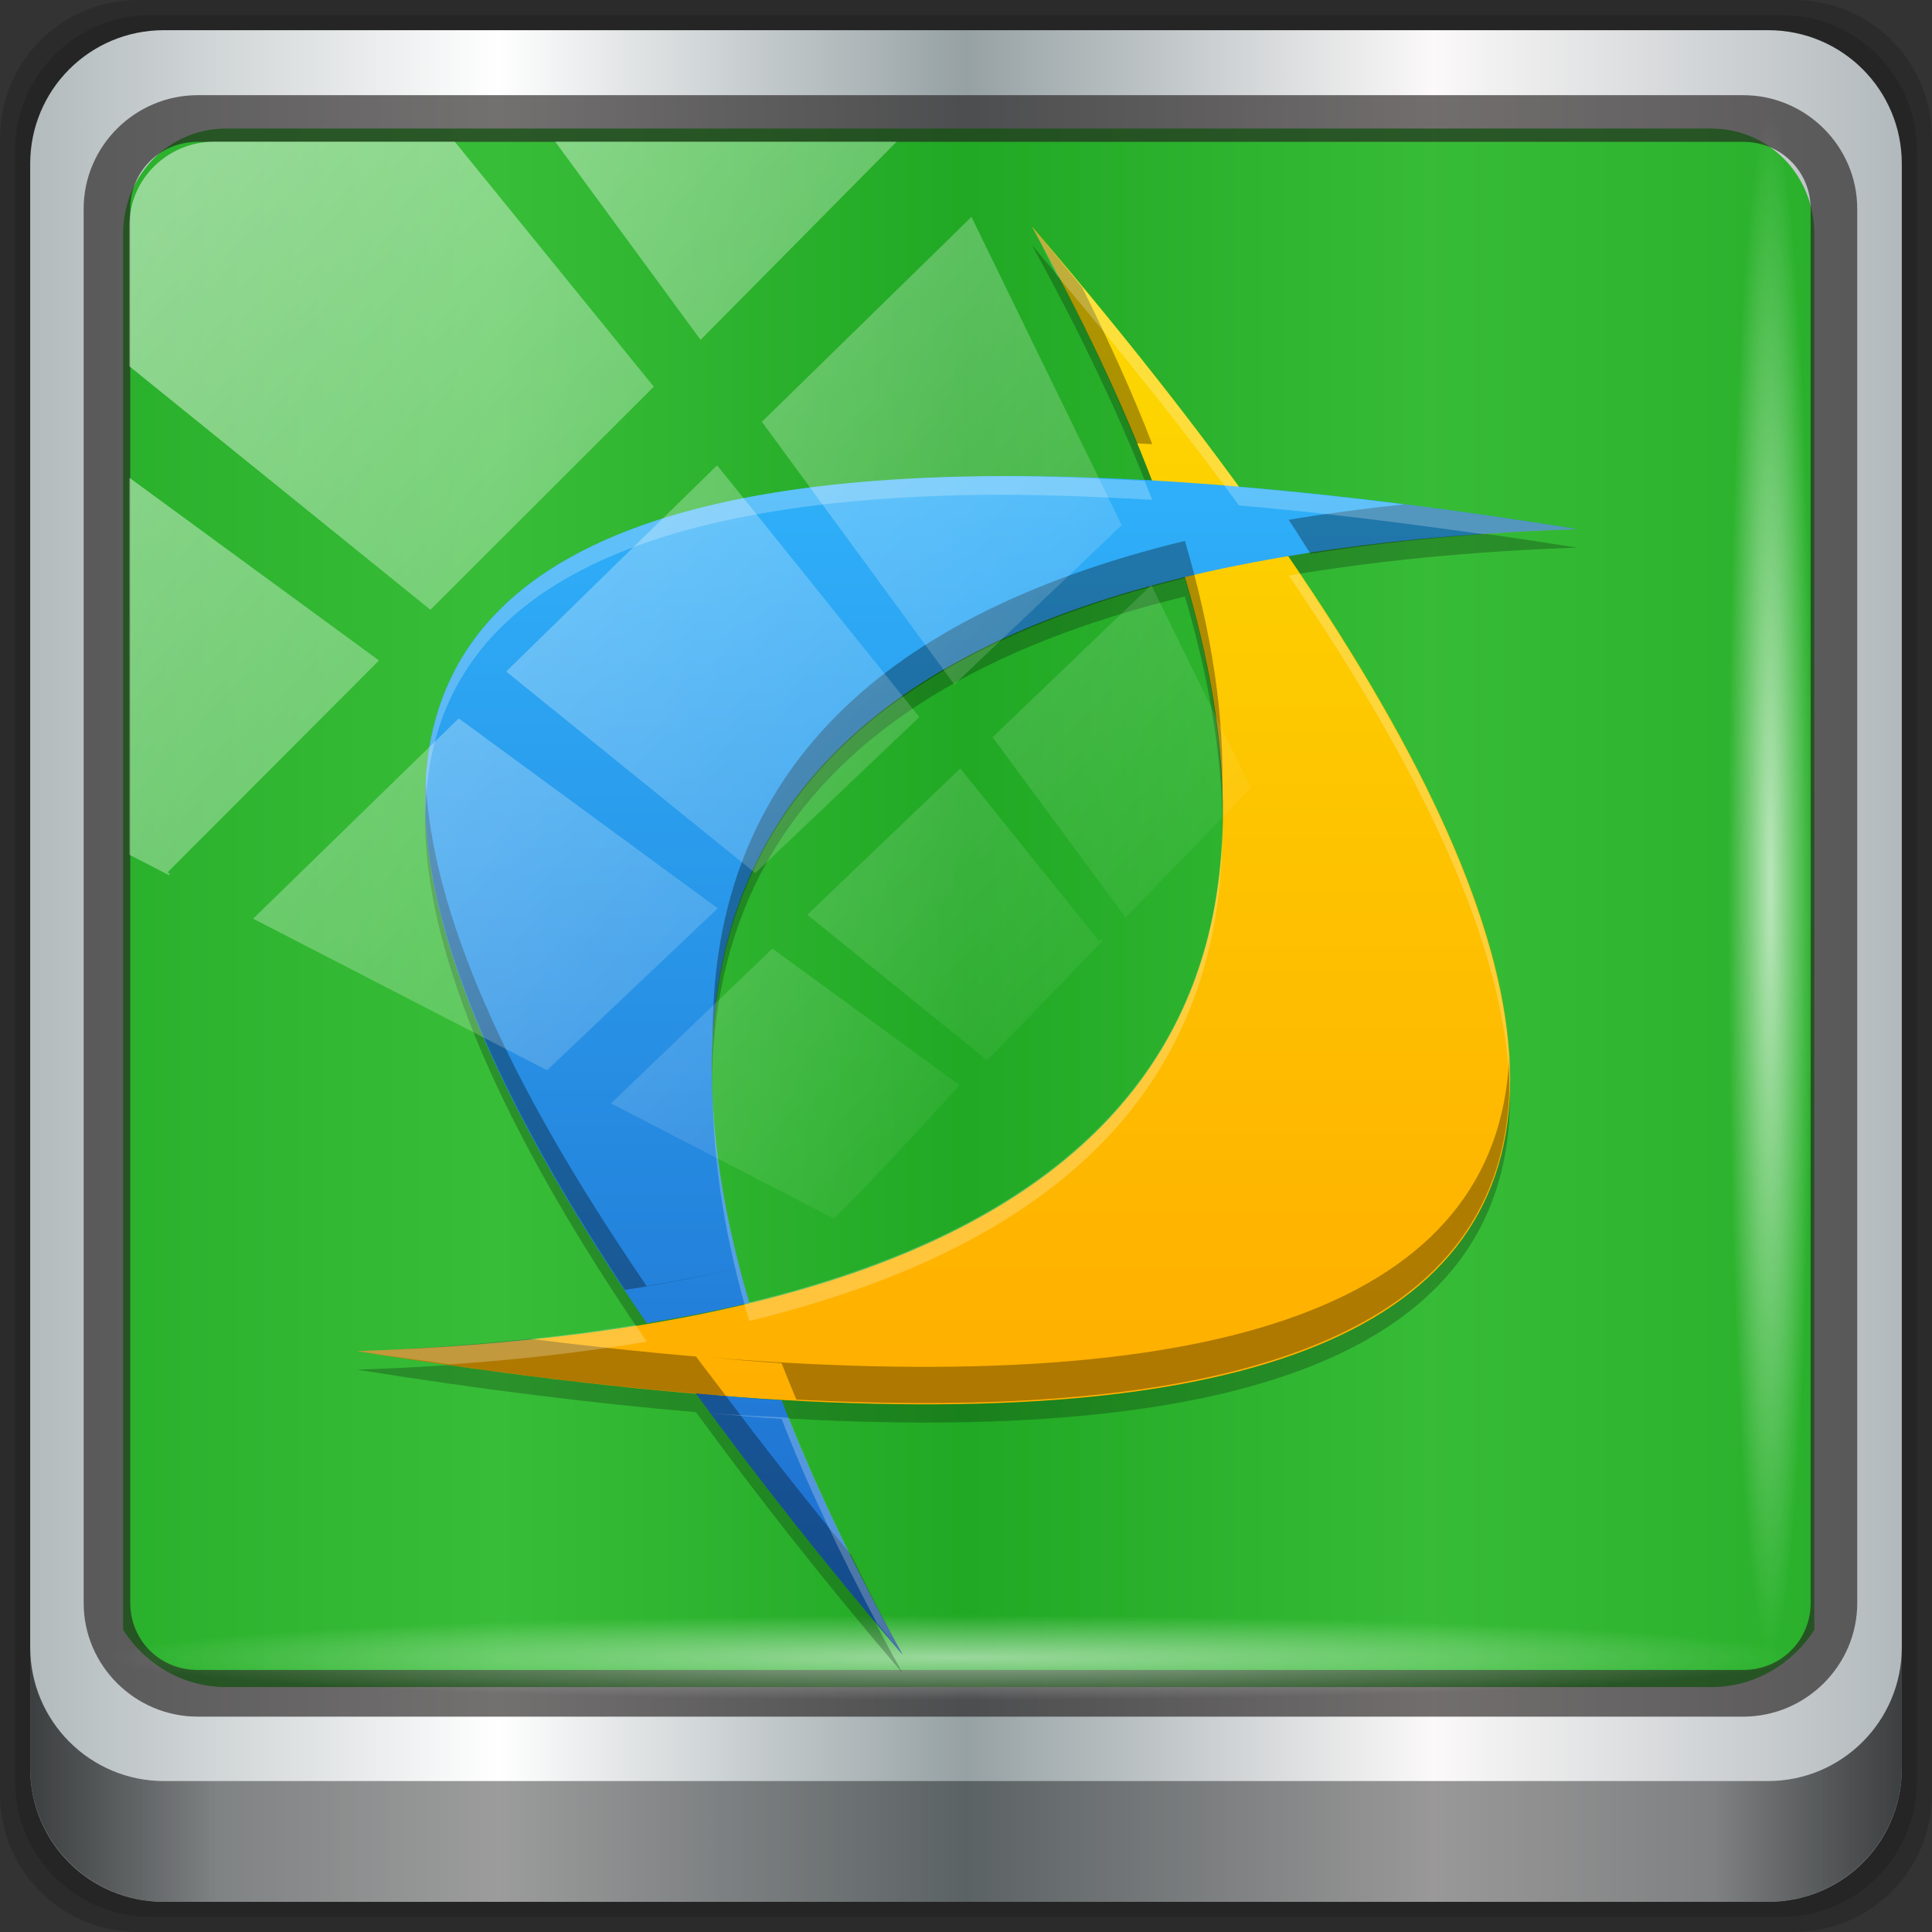 <?xml version="1.0" encoding="UTF-8" standalone="no"?>
<!-- Created with Inkscape (http://www.inkscape.org/) -->

<svg
   xmlns:dc="http://purl.org/dc/elements/1.1/"
   xmlns:cc="http://creativecommons.org/ns#"
   xmlns:rdf="http://www.w3.org/1999/02/22-rdf-syntax-ns#"
   xmlns:svg="http://www.w3.org/2000/svg"
   xmlns="http://www.w3.org/2000/svg"
   xmlns:xlink="http://www.w3.org/1999/xlink"
   xmlns:sodipodi="http://sodipodi.sourceforge.net/DTD/sodipodi-0.dtd"
   xmlns:inkscape="http://www.inkscape.org/namespaces/inkscape"
   width="96"
   height="96"
   viewBox="0 0 96 96"
   version="1.1"
   id="svg1072"
   inkscape:version="0.92.1 r15371"
   sodipodi:docname="cxmenu-cxoffice-0-cxrun.svg">
  <rect x="0" y="0" width="96" height="96" fill="#333333" stroke="none"/>
  <defs
     id="defs1066">
    <linearGradient
       y2="47"
       x2="90"
       y1="47"
       x1="6"
       gradientTransform="matrix(1.107,0,0,1.107,-4.994,-3.621)"
       gradientUnits="userSpaceOnUse"
       id="linearGradient4071"
       xlink:href="#linearGradient6139-0"
       inkscape:collect="always" />
    <linearGradient
       id="linearGradient6139-0">
      <stop
         style="stop-color:#b2babc;stop-opacity:1"
         offset="0"
         id="stop6141-2" />
      <stop
         id="stop6151-0"
         offset="0.25"
         style="stop-color:#ffffff;stop-opacity:1;" />
      <stop
         id="stop6147-1"
         offset="0.5"
         style="stop-color:#96a1a4;stop-opacity:1" />
      <stop
         style="stop-color:#fbf9f9;stop-opacity:1;"
         offset="0.75"
         id="stop6149-4" />
      <stop
         style="stop-color:#b2b9bc;stop-opacity:1"
         offset="1"
         id="stop6143-4" />
    </linearGradient>
    <linearGradient
       gradientUnits="userSpaceOnUse"
       y2="88.172"
       x2="94.5"
       y1="88.172"
       x1="1.5"
       id="linearGradient4129"
       xlink:href="#linearGradient3832-0-6-1-1"
       inkscape:collect="always"
       gradientTransform="translate(0.149,0.415)" />
    <linearGradient
       id="linearGradient3832-0-6-1-1">
      <stop
         id="stop3834-6-3-7-1"
         offset="0"
         style="stop-color:#000000;stop-opacity:1;" />
      <stop
         style="stop-color:#000000;stop-opacity:0.588;"
         offset="0.1"
         id="stop3872-2-4" />
      <stop
         id="stop3844-6-2-7-6"
         offset="0.9"
         style="stop-color:#000000;stop-opacity:0.588;" />
      <stop
         id="stop3836-5-0-2-9"
         offset="1"
         style="stop-color:#000000;stop-opacity:1;" />
    </linearGradient>
    <radialGradient
       r="43.199"
       fy="44.893"
       fx="13.948"
       cy="44.893"
       cx="13.948"
       gradientTransform="matrix(0.975,0,0,0.049,34.048,80.582)"
       gradientUnits="userSpaceOnUse"
       id="radialGradient7462"
       xlink:href="#linearGradient3737"
       inkscape:collect="always" />
    <linearGradient
       id="linearGradient3737">
      <stop
         id="stop3739"
         style="stop-color:#ffffff;stop-opacity:1"
         offset="0" />
      <stop
         id="stop3741"
         style="stop-color:#ffffff;stop-opacity:0"
         offset="1" />
    </linearGradient>
    <radialGradient
       r="43.199"
       fy="44.893"
       fx="13.948"
       cy="44.893"
       cx="13.948"
       gradientTransform="matrix(0.888,0,0,0.049,31.96,-90.317)"
       gradientUnits="userSpaceOnUse"
       id="radialGradient7464"
       xlink:href="#linearGradient3737"
       inkscape:collect="always" />
    <linearGradient
       y2="14.514"
       x2="50.528"
       y1="-28.642"
       x1="2.771"
       gradientUnits="userSpaceOnUse"
       id="linearGradient4767"
       xlink:href="#linearGradient3737"
       inkscape:collect="always" />
    <clipPath
       clipPathUnits="userSpaceOnUse"
       id="clipPath4156-4-1">
      <path
         style="opacity:0.6;fill:#ffffff;fill-opacity:1;stroke:none"
         d="m 27.046,-55.695 -14.214,13.321 h 0.061 l 15.653,21.771 10.231,-10.546 C 38.562,-32.302 27.468,-54.819 27.046,-55.695 Z M 9.647,-39.383 -5.241,-25.321 15.988,-7.806 26.372,-18.383 Z m 31.491,12.951 -9.741,9.714 8.945,12.458 7.781,-7.555 z m -49.84,4.379 -13.754,12.982 26.283,13.846 0.061,-0.062 -0.123,-0.062 L 13.599,-5.401 -8.702,-22.053 Z m 38.015,7.401 -9.803,9.775 11.579,9.559 7.628,-7.401 -8.669,-11.009 z m 20.187,5.674 -7.383,7.216 6.188,8.542 5.82,-6.137 z m -32.195,6.322 -9.557,9.498 13.662,7.185 7.934,-7.678 z m 23.312,2.374 -7.107,6.938 8.363,6.907 5.361,-5.674 -0.061,-0.092 -0.092,0.123 -6.464,-8.203 z m -8.73,8.542 -7.505,7.339 10.354,5.458 c 1.397,-1.321 5.675,-6.123 5.851,-6.322 z"
         id="path4158-0-8"
         inkscape:connector-curvature="0" />
    </clipPath>
    <linearGradient
       gradientUnits="userSpaceOnUse"
       y2="508.061"
       x2="419.088"
       y1="533.991"
       x1="419.088"
       id="linearGradient4273-6"
       xlink:href="#linearGradient859-0"
       inkscape:collect="always" />
    <linearGradient
       inkscape:collect="always"
       id="linearGradient859-0">
      <stop
         style="stop-color:#ffae00;stop-opacity:1"
         offset="0"
         id="stop861-3" />
      <stop
         style="stop-color:#fcdb00;stop-opacity:1"
         offset="1"
         id="stop863-8" />
    </linearGradient>
    <linearGradient
       gradientUnits="userSpaceOnUse"
       y2="514.123"
       x2="414.542"
       y1="539.211"
       x1="414.542"
       id="linearGradient4265-8"
       xlink:href="#linearGradient5261-6"
       inkscape:collect="always" />
    <linearGradient
       inkscape:collect="always"
       id="linearGradient5261-6">
      <stop
         style="stop-color:#1e6ccd;stop-opacity:1"
         offset="0"
         id="stop5263-4" />
      <stop
         style="stop-color:#2faff9;stop-opacity:1"
         offset="1"
         id="stop5265-9" />
    </linearGradient>
  </defs>
  <sodipodi:namedview
     id="base"
     pagecolor="#ffffff"
     bordercolor="#666666"
     borderopacity="1.0"
     inkscape:pageopacity="0.0"
     inkscape:pageshadow="2"
     inkscape:zoom="2.6260002"
     inkscape:cx="-7.3107144"
     inkscape:cy="46.080234"
     inkscape:document-units="px"
     inkscape:current-layer="g2574"
     showgrid="false"
     inkscape:showpageshadow="false"
     units="px"
     inkscape:lockguides="true"
     inkscape:window-width="1280"
     inkscape:window-height="972"
     inkscape:window-x="0"
     inkscape:window-y="26"
     inkscape:window-maximized="1">
    <sodipodi:guide
       position="0,0"
       orientation="0,96"
       id="guide1621"
       inkscape:locked="true" />
    <sodipodi:guide
       position="96,0"
       orientation="-96,0"
       id="guide1623"
       inkscape:locked="true" />
    <sodipodi:guide
       position="96,96"
       orientation="0,-96"
       id="guide1625"
       inkscape:locked="true" />
    <sodipodi:guide
       position="0,96"
       orientation="96,0"
       id="guide1627"
       inkscape:locked="true" />
  </sodipodi:namedview>
  <g
     inkscape:label="Livello 1"
     inkscape:groupmode="layer"
     id="layer1"
     transform="translate(0,-1026.52)">
    <g
       transform="translate(-0.149,1026.105)"
       style="display:inline"
       id="g2574">
      <path
         inkscape:connector-curvature="0"
         id="path3288"
         d="M 89.292,0.415 H 7.006 c -3.799,0 -6.857,3.058 -6.857,6.857 V 89.558 c 0,3.799 3.058,6.857 6.857,6.857 H 89.292 c 3.799,0 6.857,-3.058 6.857,-6.857 V 7.272 c 0,-3.799 -3.058,-6.857 -6.857,-6.857 z"
         style="display:inline;opacity:0.15;fill:#000000;fill-opacity:1;fill-rule:nonzero;stroke:none" />
      <path
         style="display:inline;opacity:0.15;fill:#000000;fill-opacity:1;fill-rule:nonzero;stroke:none"
         d="M 88.649,1.165 H 7.649 c -3.739,0 -6.75,3.01 -6.75,6.75 V 88.915 c 0,3.74 3.011,6.75 6.75,6.75 H 88.649 c 3.74,0 6.75,-3.01 6.75,-6.75 V 7.915 c 0,-3.739 -3.01,-6.75 -6.75,-6.75 z"
         id="path4085"
         inkscape:connector-curvature="0" />
      <path
         inkscape:connector-curvature="0"
         id="rect4251-1"
         d="M 88.006,1.915 H 8.292 c -3.68,0 -6.643,2.963 -6.643,6.643 V 88.272 c 0,3.68 2.963,6.643 6.643,6.643 H 88.006 c 3.68,0 6.643,-2.963 6.643,-6.643 V 8.558 c 0,-3.68 -2.963,-6.643 -6.643,-6.643 z"
         style="display:inline;fill:url(#linearGradient4071);fill-opacity:1;fill-rule:nonzero;stroke:none" />
      <path
         sodipodi:nodetypes="sscccsccscccsss"
         inkscape:connector-curvature="0"
         id="path3400-6"
         d="m 11.39,6.802 c -2.856,0 -5.124,2.315 -5.124,5.23 v 21.674 7.323 40.373 c 1.097,1.704 2.969,2.844 5.124,2.844 h 4.099 65.589 4.099 c 2.155,0 4.027,-1.14 5.124,-2.844 V 41.029 33.706 12.033 c 0,-2.916 -2.268,-5.23 -5.124,-5.23 z"
         style="display:inline;opacity:0.779;fill:#00ab00;fill-opacity:1;fill-rule:nonzero;stroke:none;stroke-width:1.035" />
      <path
         style="color:#000000;font-style:normal;font-variant:normal;font-weight:normal;font-stretch:normal;font-size:medium;line-height:normal;font-family:Sans;-inkscape-font-specification:Sans;text-indent:0;text-align:start;text-decoration:none;text-decoration-line:none;letter-spacing:normal;word-spacing:normal;text-transform:none;writing-mode:lr-tb;direction:ltr;baseline-shift:baseline;text-anchor:start;display:inline;overflow:visible;visibility:visible;fill:#241f1f;fill-opacity:0.633;stroke:none;stroke-width:2.376;marker:none;enable-background:accumulate"
         d="m 9.974,5.144 c -3.117,0 -5.668,2.54 -5.668,5.646 v 69.278 c 0,3.106 2.551,5.646 5.668,5.646 H 86.766 c 3.117,0 5.668,-2.54 5.668,-5.646 V 10.79 c 0,-3.106 -2.551,-5.646 -5.668,-5.646 z m 0,2.319 H 86.766 c 1.888,0 3.352,1.48 3.352,3.327 v 69.278 c 0,1.846 -1.464,3.327 -3.352,3.327 H 9.974 c -1.888,0 -3.352,-1.48 -3.352,-3.327 V 10.79 c 0,-1.846 1.464,-3.327 3.352,-3.327 z"
         id="path4989"
         inkscape:connector-curvature="0" />
      <path
         id="path4118"
         d="m 1.649,82.259 v 6 c 0,3.68 2.976,6.656 6.656,6.656 H 87.993 c 3.68,0 6.656,-2.976 6.656,-6.656 v -6 c 0,3.68 -2.976,6.656 -6.656,6.656 H 8.305 c -3.68,0 -6.656,-2.976 -6.656,-6.656 z"
         style="display:inline;opacity:0.658;fill:url(#linearGradient4129);fill-opacity:1;fill-rule:nonzero;stroke:none"
         inkscape:connector-curvature="0" />
      <rect
         ry="4.25"
         rx="0"
         y="80.665"
         x="5.524"
         height="4.25"
         width="84.25"
         id="rect4131"
         style="opacity:0.55;fill:url(#radialGradient7462);fill-opacity:1;stroke:none" />
      <rect
         transform="rotate(90)"
         style="opacity:0.669;fill:url(#radialGradient7464);fill-opacity:1;stroke:none"
         id="rect4141"
         width="76.75"
         height="4.25"
         x="5.975"
         y="-90.234"
         rx="0"
         ry="4.25" />
      <g
         transform="matrix(2.394,0,0,2.304,-929.91,-1159.681)"
         id="g992">
        <path
           inkscape:connector-curvature="0"
           id="path4129"
           d="m 409.913,508.797 c 1.036,1.949 1.868,3.78 2.498,5.494 -1.295,-0.077 -2.537,-0.124 -3.664,-0.105 -12.466,0.21 -14.72,6.3 -6.828,18.264 0.744,-0.13 1.457,-0.267 2.131,-0.438 -2.363,-8.309 0.666,-13.517 9.039,-15.633 3.017,10.606 -2.705,16.167 -17.18,16.674 2.55,0.424 4.891,0.727 7.033,0.916 1.233,1.757 2.649,3.638 4.287,5.629 -1.034,-1.944 -1.88,-3.774 -2.51,-5.484 -0.497,-0.03 -1.016,-0.08 -1.539,-0.127 16.931,1.432 20.958,-4.584 12.062,-18.062 1.801,-0.313 3.781,-0.522 5.99,-0.6 -2.545,-0.423 -4.88,-0.724 -7.021,-0.912 -1.232,-1.756 -2.662,-3.626 -4.299,-5.615 z"
           style="fill:#000000;fill-opacity:0.235" />
        <path
           id="path4079"
           d="m 409.914,508.398 c 16.893,20.534 12.225,28.619 -14.004,24.256 17.605,-0.616 22.273,-8.702 14.004,-24.256 z"
           style="fill:url(#linearGradient4273-6);fill-opacity:1"
           inkscape:connector-curvature="0" />
        <path
           id="path4081"
           d="m 408.746,513.786 c -12.466,0.21 -14.718,6.3 -6.827,18.264 0.744,-0.13 1.456,-0.267 2.13,-0.438 -3.015,-10.604 2.71,-16.181 17.184,-16.688 -4.918,-0.818 -9.085,-1.195 -12.487,-1.138 z m -5.806,19.781 c 1.233,1.758 2.65,3.639 4.289,5.631 -1.034,-1.944 -1.88,-3.774 -2.509,-5.485 -0.574,-0.034 -1.172,-0.092 -1.78,-0.146 z"
           style="fill:url(#linearGradient4265-8);fill-opacity:1"
           inkscape:connector-curvature="0" />
        <path
           id="path4138"
           transform="translate(384.571,499.798)"
           d="m 25.342,8.6 c 0.874,1.645 1.595,3.2 2.18,4.678 0.108,0.006 0.21,0.009 0.318,0.016 -0.395,-1.075 -0.898,-2.213 -1.453,-3.381 -0.35,-0.439 -0.674,-0.861 -1.045,-1.312 z m 7.725,5.992 c -0.83,0.093 -1.632,0.201 -2.395,0.334 0.166,0.252 0.296,0.484 0.453,0.73 1.681,-0.272 3.509,-0.458 5.537,-0.529 -1.25,-0.208 -2.446,-0.385 -3.596,-0.535 z m -4.549,0.789 c -6.596,1.667 -9.859,5.262 -9.799,10.771 0.252,-5.062 3.524,-8.385 9.799,-9.971 0.478,1.681 0.734,3.234 0.773,4.662 0.053,-1.642 -0.204,-3.462 -0.773,-5.463 z m -15.758,5.174 c -0.15,2.776 1.247,6.445 4.137,10.979 0.832,-0.133 1.617,-0.293 2.365,-0.475 -0.612,0.147 -1.246,0.276 -1.914,0.393 -2.931,-4.443 -4.459,-8.074 -4.588,-10.896 z m 22.486,6.027 c -0.263,5.186 -5.804,7.322 -16.637,6.406 0.523,0.047 1.042,0.097 1.539,0.127 0.095,0.257 0.202,0.523 0.307,0.785 10.104,0.547 15.054,-1.881 14.791,-7.318 z m -20.316,6.008 c -1.138,0.123 -2.318,0.221 -3.592,0.266 2.55,0.424 4.891,0.727 7.033,0.916 1.233,1.757 2.649,3.638 4.287,5.629 -0.393,-0.74 -0.733,-1.448 -1.07,-2.154 -0.939,-1.185 -1.807,-2.329 -2.596,-3.426 -0.129,-0.012 -0.253,-0.02 -0.383,-0.031 0.132,0.011 0.247,0.013 0.377,0.023 -0.199,-0.277 -0.425,-0.571 -0.615,-0.842 -1.094,-0.096 -2.243,-0.224 -3.441,-0.381 z"
           style="fill:#000000;fill-opacity:0.314"
           inkscape:connector-curvature="0" />
        <path
           id="path4073"
           d="m 25.342,8.6 c 0.193,0.363 0.343,0.702 0.521,1.057 1.41,1.74 2.685,3.402 3.777,4.959 1.571,0.138 3.284,0.358 5.07,0.621 0.632,-0.047 1.278,-0.086 1.951,-0.109 -2.545,-0.423 -4.881,-0.724 -7.021,-0.912 -1.232,-1.756 -2.662,-3.626 -4.299,-5.615 z m -1.166,5.389 c -7.806,0.131 -11.606,2.569 -11.42,7.311 0.042,-4.476 3.839,-6.783 11.42,-6.91 1.127,-0.019 2.369,0.029 3.664,0.105 -0.049,-0.134 -0.107,-0.273 -0.158,-0.408 -1.237,-0.071 -2.425,-0.116 -3.506,-0.098 z m 6.723,2.104 c -0.074,0.012 -0.153,0.022 -0.227,0.035 2.989,4.529 4.512,8.21 4.584,11.055 0.068,-2.819 -1.393,-6.52 -4.357,-11.09 z m -1.605,5.537 c -0.161,5.188 -3.45,8.57 -9.818,10.174 -0.441,-1.553 -0.692,-2.998 -0.756,-4.334 0.028,1.449 0.27,3.022 0.756,4.734 6.529,-1.644 9.814,-5.163 9.818,-10.574 z M 19.223,32.268 c -0.598,0.143 -1.214,0.269 -1.865,0.383 0.647,-0.113 1.271,-0.239 1.865,-0.383 z m -2.102,0.023 c -1.747,0.292 -3.659,0.49 -5.783,0.564 0.668,0.111 1.284,0.192 1.924,0.287 1.464,-0.104 2.823,-0.27 4.086,-0.49 -0.082,-0.124 -0.147,-0.238 -0.227,-0.361 z m 1.559,1.902 c 5.09e-4,7.18e-4 0.001,0.001 0.002,0.002 0.498,0.045 0.993,0.093 1.467,0.121 0.509,1.385 1.196,2.868 1.975,4.406 0.185,0.229 0.344,0.445 0.535,0.678 -0.959,-1.805 -1.75,-3.506 -2.363,-5.109 -0.535,-0.03 -1.051,-0.051 -1.615,-0.098 z"
           style="fill:#ffffff;fill-opacity:0.235"
           inkscape:connector-curvature="0"
           transform="translate(384.571,499.798)" />
      </g>
      <rect
         clip-path="url(#clipPath4156-4-1)"
         ry="3.957"
         rx="3.957"
         y="-30"
         x="2"
         height="69.024"
         width="75.966"
         id="rect4146"
         style="opacity:0.508;fill:url(#linearGradient4767);fill-opacity:1;stroke:none"
         transform="matrix(1.069,0,0,1.048,4.444,38.894)" />
    </g>
  </g>
</svg>
